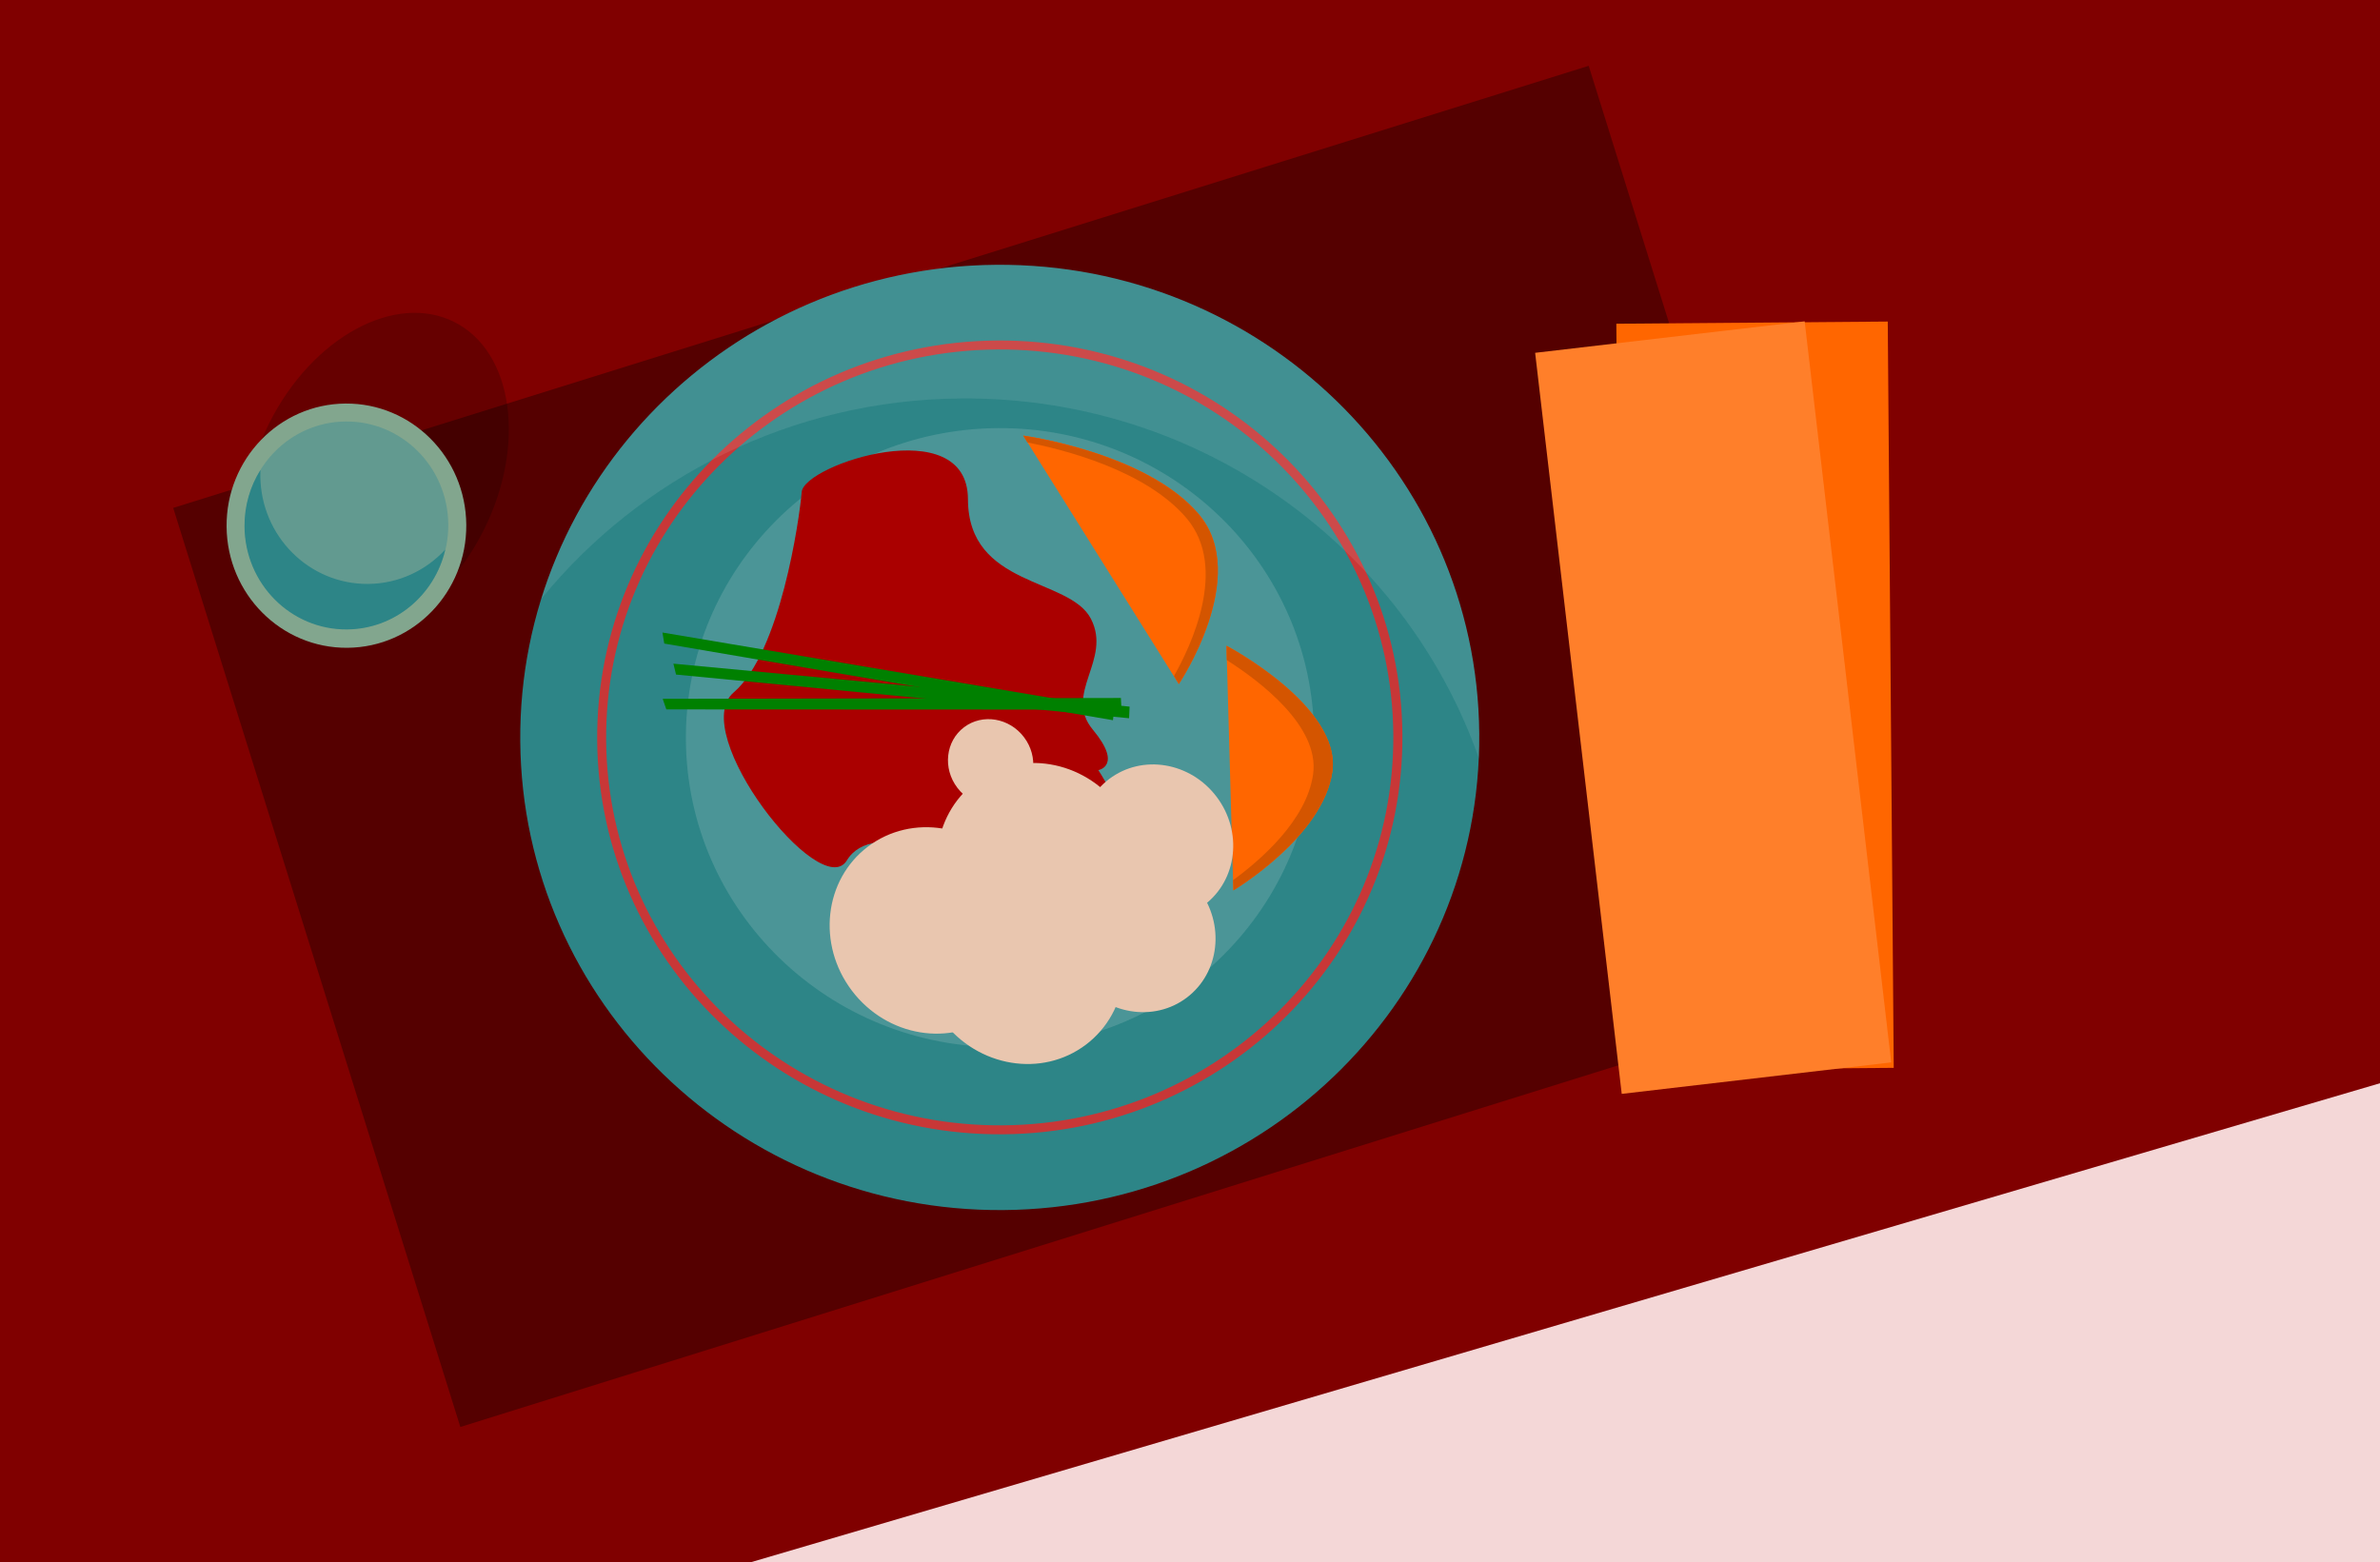 <?xml version="1.0" encoding="UTF-8" standalone="no"?>
<!-- Created with Inkscape (http://www.inkscape.org/) -->

<svg
   xmlns:dc="http://purl.org/dc/elements/1.1/"
   xmlns:cc="http://creativecommons.org/ns#"
   xmlns:rdf="http://www.w3.org/1999/02/22-rdf-syntax-ns#"
   xmlns:svg="http://www.w3.org/2000/svg"
   xmlns="http://www.w3.org/2000/svg"
   xmlns:sodipodi="http://sodipodi.sourceforge.net/DTD/sodipodi-0.dtd"
   xmlns:inkscape="http://www.inkscape.org/namespaces/inkscape"
   width="531.471"
   height="348.909"
   id="svg2"
   version="1.1"
   inkscape:version="0.48.4 r9939"
   inkscape:export-filename="/home/nessa/prueba.png"
   inkscape:export-xdpi="45.970955"
   inkscape:export-ydpi="45.970955"
   sodipodi:docname="Nuevo documento 1">
  <defs
     id="defs4" />
  <sodipodi:namedview
     id="base"
     pagecolor="#ffffff"
     bordercolor="#666666"
     borderopacity="1.0"
     inkscape:pageopacity="0.0"
     inkscape:pageshadow="2"
     inkscape:zoom="0.7"
     inkscape:cx="89.663415"
     inkscape:cy="162.02034"
     inkscape:document-units="px"
     inkscape:current-layer="layer1"
     showgrid="false"
     fit-margin-top="0"
     fit-margin-left="0"
     fit-margin-right="0"
     fit-margin-bottom="0"
     inkscape:window-width="1440"
     inkscape:window-height="845"
     inkscape:window-x="0"
     inkscape:window-y="27"
     inkscape:window-maximized="1" />
  <g
     inkscape:label="Capa 1"
     inkscape:groupmode="layer"
     id="layer1"
     transform="translate(-781.924,29.326)">
    <rect
       style="fill:#f4d7d7;fill-opacity:1;stroke:none"
       id="rect4583"
       width="531.471"
       height="348.909"
       x="781.924"
       y="-29.326"
       inkscape:export-filename="/home/nessa/prueba.png"
       inkscape:export-xdpi="90.023537"
       inkscape:export-ydpi="90.023537" />
    <rect
       style="fill:#800000;fill-opacity:1;stroke:none"
       id="rect4577"
       width="675.792"
       height="388.909"
       x="-1275.059"
       y="-574.721"
       transform="matrix(-0.959,0.282,-0.282,-0.959,0,0)" />
    <rect
       style="fill:#550000;fill-opacity:1;stroke:none"
       id="rect4575"
       width="331.33"
       height="215.163"
       x="-1089.94"
       y="-540.294"
       transform="matrix(-0.954,0.298,-0.298,-0.954,0,0)" />
    <g
       id="g4569"
       transform="matrix(-1,0.008,-0.008,-1,990.513,320.186)">
      <path
         inkscape:transform-center-y="13.268746"
         inkscape:transform-center-x="6.2238486"
         sodipodi:type="arc"
         style="opacity:0.2;fill:#000000;fill-opacity:1;stroke-width:0.1;stroke-miterlimit:4;stroke-dasharray:none"
         id="path4567"
         sodipodi:cx="190.41376"
         sodipodi:cy="234.13863"
         sodipodi:rx="25.75889"
         sodipodi:ry="23.738585"
         d="m 216.173,234.139 c 0,13.11 -11.533,23.739 -25.759,23.739 -14.226,0 -25.759,-10.628 -25.759,-23.739 0,-13.11 11.533,-23.739 25.759,-23.739 14.226,0 25.759,10.628 25.759,23.739 z"
         transform="matrix(0.925,0.473,-0.742,1.449,120.158,-185.278)" />
      <path
         transform="matrix(1.039,0,0,1.149,-68.477,-35.882)"
         d="m 216.173,234.139 c 0,13.11 -11.533,23.739 -25.759,23.739 -14.226,0 -25.759,-10.628 -25.759,-23.739 0,-13.11 11.533,-23.739 25.759,-23.739 14.226,0 25.759,10.628 25.759,23.739 z"
         sodipodi:ry="23.738585"
         sodipodi:rx="25.75889"
         sodipodi:cy="234.13863"
         sodipodi:cx="190.41376"
         id="path3703"
         style="fill:#82a68e;fill-opacity:1;stroke-width:0.1;stroke-miterlimit:4;stroke-dasharray:none"
         sodipodi:type="arc" />
      <path
         sodipodi:type="arc"
         style="fill:#629a90;fill-opacity:1;stroke-width:0.1;stroke-miterlimit:4;stroke-dasharray:none"
         id="path3705"
         sodipodi:cx="190.41376"
         sodipodi:cy="234.13863"
         sodipodi:rx="25.75889"
         sodipodi:ry="23.738585"
         d="m 216.173,234.139 c 0,13.11 -11.533,23.739 -25.759,23.739 -14.226,0 -25.759,-10.628 -25.759,-23.739 0,-13.11 11.533,-23.739 25.759,-23.739 14.226,0 25.759,10.628 25.759,23.739 z"
         transform="matrix(0.882,0,0,0.976,-38.609,4.723)" />
      <path
         id="path4477"
         d="m 129.406,209.969 c -10.689,0 -19.636,7.527 -22.062,17.656 4.347,-4.637 10.49,-7.531 17.281,-7.531 13.185,0 23.875,10.878 23.875,24.312 0,0.441 -0.009,0.878 -0.031,1.312 2.315,-3.628 3.656,-7.944 3.656,-12.594 0,-12.789 -10.166,-23.156 -22.719,-23.156 z"
         style="fill:#2d8587;fill-opacity:1;stroke-width:0.1;stroke-miterlimit:4;stroke-dasharray:none"
         inkscape:connector-curvature="0" />
    </g>
    <g
       id="g4541"
       transform="matrix(-1,0.008,-0.008,-1,1631.599,299.35)">
      <path
         transform="matrix(1,0,0,1.017,218.485,-9.813)"
         d="m 513.663,175.802 c 0,57.323 -47.94,103.793 -107.076,103.793 -59.137,0 -107.076,-46.47 -107.076,-103.793 0,-57.323 47.94,-103.793 107.076,-103.793 59.137,0 107.076,46.47 107.076,103.793 z"
         sodipodi:ry="103.79317"
         sodipodi:rx="107.07617"
         sodipodi:cy="175.80231"
         sodipodi:cx="406.5864"
         id="path4481"
         style="fill:#2d8587;fill-opacity:1;stroke-width:0.1;stroke-miterlimit:4;stroke-dasharray:none"
         sodipodi:type="arc" />
      <path
         sodipodi:type="arc"
         style="opacity:0.16;fill:#ececec;fill-opacity:1;stroke-width:0.1;stroke-miterlimit:4;stroke-dasharray:none"
         id="path4539"
         sodipodi:cx="406.5864"
         sodipodi:cy="175.80231"
         sodipodi:rx="107.07617"
         sodipodi:ry="103.79317"
         d="m 513.663,175.802 c 0,57.323 -47.94,103.793 -107.076,103.793 -59.137,0 -107.076,-46.47 -107.076,-103.793 0,-57.323 47.94,-103.793 107.076,-103.793 59.137,0 107.076,46.47 107.076,103.793 z"
         transform="matrix(0.655,0,0,0.666,358.709,51.851)" />
      <path
         inkscape:connector-curvature="0"
         id="path4483"
         d="m 584.994,180.571 c 0,0 -16.346,23.961 -4.777,37.889 11.568,13.928 39.077,17.894 39.077,17.894 z"
         style="fill:#ff6600;stroke:none" />
      <path
         inkscape:connector-curvature="0"
         id="path4492"
         d="m 584.986,180.58 c 0,0 -16.344,23.943 -4.776,37.871 11.568,13.928 39.087,17.888 39.087,17.888 l -0.931,-1.535 c -7.77,-1.577 -26.377,-6.338 -35.42,-17.226 -9.233,-11.116 -0.707,-28.594 3.121,-35.209 l -1.081,-1.789 z"
         style="fill:#d45500;stroke:none" />
      <path
         style="fill:#ff6600;stroke:none"
         d="m 574.284,189.045 c 0,0 -25.565,-13.702 -23.413,-28.289 2.152,-14.587 22.316,-26.353 22.316,-26.353 z"
         id="path4485"
         inkscape:connector-curvature="0" />
      <path
         inkscape:connector-curvature="0"
         id="path4487"
         d="m 574.286,189.059 -0.046,-3.217 c -7.195,-4.659 -20.661,-14.891 -19.075,-25.641 1.519,-10.299 12.012,-19.167 18.053,-23.506 l -0.045,-2.294 c 0,0 -20.165,11.772 -22.317,26.359 -2.152,14.587 23.429,28.299 23.429,28.299 z"
         style="fill:#d45500;stroke:none" />
      <path
         inkscape:connector-curvature="0"
         id="path4530"
         d="m 603.112,161.502 c 0,0 -18.78,-29.043 5.869,-24.217 24.649,4.825 44.548,14.04 50.451,4.505 5.903,-9.535 35.478,28.865 24.969,37.716 -10.509,8.851 -14.975,38.538 -15.552,44.656 -0.577,6.117 -37.211,17.844 -37.1,-1.912 0.111,-19.756 -22.524,-17.636 -27.237,-26.921 -4.713,-9.285 6.408,-16.66 -0.249,-24.794 -6.656,-8.134 -1.15,-9.032 -1.15,-9.032 z"
         style="fill:#aa0000;stroke:none" />
      <g
         transform="matrix(0.998,-0.062,0.062,0.998,18.344,107.501)"
         id="g4525">
        <path
           style="fill:#008000;stroke:none"
           d="m 572.677,101.241 -0.29,2.584 100.955,16.694 -0.415,-2.465 z"
           id="path4497"
           inkscape:connector-curvature="0"
           sodipodi:nodetypes="ccccc" />
        <path
           sodipodi:nodetypes="ccccc"
           inkscape:connector-curvature="0"
           id="path4499"
           d="m 574.233,103.282 -0.041,2.6 102.088,6.974 -0.648,-2.414 z"
           style="fill:#008000;stroke:none" />
        <path
           style="fill:#008000;stroke:none"
           d="m 576.305,101.057 -0.477,2.556 99.467,24.02 -0.234,-2.489 z"
           id="path4501"
           inkscape:connector-curvature="0"
           sodipodi:nodetypes="ccccc" />
      </g>
      <g
         style="fill:#e9c6af"
         transform="matrix(-0.597,-0.802,0.802,-0.597,865.467,712.803)"
         id="g4517">
        <path
           sodipodi:type="arc"
           style="fill:#e9c6af;fill-opacity:1;stroke:none"
           id="path4505"
           sodipodi:cx="583.11053"
           sodipodi:cy="136.91144"
           sodipodi:rx="9.8489876"
           sodipodi:ry="9.3439112"
           d="m 592.96,136.911 c 0,5.16 -4.41,9.344 -9.849,9.344 -5.439,0 -9.849,-4.183 -9.849,-9.344 0,-5.16 4.41,-9.344 9.849,-9.344 5.439,0 9.849,4.183 9.849,9.344 z" />
        <path
           d="m 592.96,136.911 c 0,5.16 -4.41,9.344 -9.849,9.344 -5.439,0 -9.849,-4.183 -9.849,-9.344 0,-5.16 4.41,-9.344 9.849,-9.344 5.439,0 9.849,4.183 9.849,9.344 z"
           sodipodi:ry="9.3439112"
           sodipodi:rx="9.8489876"
           sodipodi:cy="136.91144"
           sodipodi:cx="583.11053"
           id="path4507"
           style="fill:#e9c6af;fill-opacity:1;stroke:none"
           sodipodi:type="arc"
           transform="matrix(2.385,0,0,2.385,-782.635,-184.208)" />
        <path
           transform="matrix(2.385,0,0,2.385,-785.666,-156.429)"
           sodipodi:type="arc"
           style="fill:#e9c6af;fill-opacity:1;stroke:none"
           id="path4509"
           sodipodi:cx="583.11053"
           sodipodi:cy="136.91144"
           sodipodi:rx="9.8489876"
           sodipodi:ry="9.3439112"
           d="m 592.96,136.911 c 0,5.16 -4.41,9.344 -9.849,9.344 -5.439,0 -9.849,-4.183 -9.849,-9.344 0,-5.16 4.41,-9.344 9.849,-9.344 5.439,0 9.849,4.183 9.849,9.344 z" />
        <path
           d="m 592.96,136.911 c 0,5.16 -4.41,9.344 -9.849,9.344 -5.439,0 -9.849,-4.183 -9.849,-9.344 0,-5.16 4.41,-9.344 9.849,-9.344 5.439,0 9.849,4.183 9.849,9.344 z"
           sodipodi:ry="9.3439112"
           sodipodi:rx="9.8489876"
           sodipodi:cy="136.91144"
           sodipodi:cx="583.11053"
           id="path4511"
           style="fill:#e9c6af;fill-opacity:1;stroke:none"
           sodipodi:type="arc"
           transform="matrix(2.385,0,0,2.385,-767.988,-168.551)" />
        <path
           transform="matrix(1.79,0,0,1.79,-409.957,-111.388)"
           sodipodi:type="arc"
           style="fill:#e9c6af;fill-opacity:1;stroke:none"
           id="path4513"
           sodipodi:cx="583.11053"
           sodipodi:cy="136.91144"
           sodipodi:rx="9.8489876"
           sodipodi:ry="9.3439112"
           d="m 592.96,136.911 c 0,5.16 -4.41,9.344 -9.849,9.344 -5.439,0 -9.849,-4.183 -9.849,-9.344 0,-5.16 4.41,-9.344 9.849,-9.344 5.439,0 9.849,4.183 9.849,9.344 z" />
        <path
           d="m 592.96,136.911 c 0,5.16 -4.41,9.344 -9.849,9.344 -5.439,0 -9.849,-4.183 -9.849,-9.344 0,-5.16 4.41,-9.344 9.849,-9.344 5.439,0 9.849,4.183 9.849,9.344 z"
           sodipodi:ry="9.3439112"
           sodipodi:rx="9.8489876"
           sodipodi:cy="136.91144"
           sodipodi:cx="583.11053"
           id="path4515"
           style="fill:#e9c6af;fill-opacity:1;stroke:none"
           sodipodi:type="arc"
           transform="matrix(1.79,0,0,1.79,-424.099,-127.045)" />
      </g>
      <path
         id="path4532"
         d="m 625.062,80.344 c -49.652,0 -89.906,39.675 -89.906,88.625 0,48.95 40.254,88.656 89.906,88.656 49.652,0 89.906,-39.707 89.906,-88.656 0,-48.95 -40.254,-88.625 -89.906,-88.625 z m 0,2 c 48.537,0 87.906,38.775 87.906,86.625 0,47.85 -39.37,86.656 -87.906,86.656 -48.537,0 -87.875,-38.806 -87.875,-86.656 0,-47.85 39.338,-86.625 87.875,-86.625 z"
         style="fill:#c83737;fill-opacity:1;stroke-width:0.1;stroke-miterlimit:4;stroke-dasharray:none"
         inkscape:connector-curvature="0" />
      <path
         style="opacity:0.1;fill:#f9f9f9;fill-opacity:1;stroke-width:0.1;stroke-miterlimit:4;stroke-dasharray:none"
         d="m 298.125,163.469 c -0.096,1.83 -0.125,3.647 -0.125,5.5 0,58.3 47.926,105.562 107.062,105.562 47.918,0 88.49,-31.022 102.156,-73.812 -22.266,26.867 -56.126,44.031 -94.062,44.031 -53.427,0 -98.794,-34.017 -115.031,-81.281 z"
         transform="translate(220,0)"
         id="path4562"
         inkscape:connector-curvature="0" />
    </g>
    <rect
       style="fill:#ff6600;fill-opacity:1;stroke:none"
       id="rect4579"
       width="60.609"
       height="166.675"
       x="-1203.057"
       y="-218.79"
       transform="matrix(-1,0.008,-0.008,-1,0,0)" />
    <rect
       y="-346.359"
       x="-1172.279"
       height="166.675"
       width="60.609"
       id="rect4581"
       style="fill:#ff7f2a;fill-opacity:1;stroke:none"
       transform="matrix(-0.993,0.116,-0.116,-0.993,0,0)" />
  </g>
</svg>
